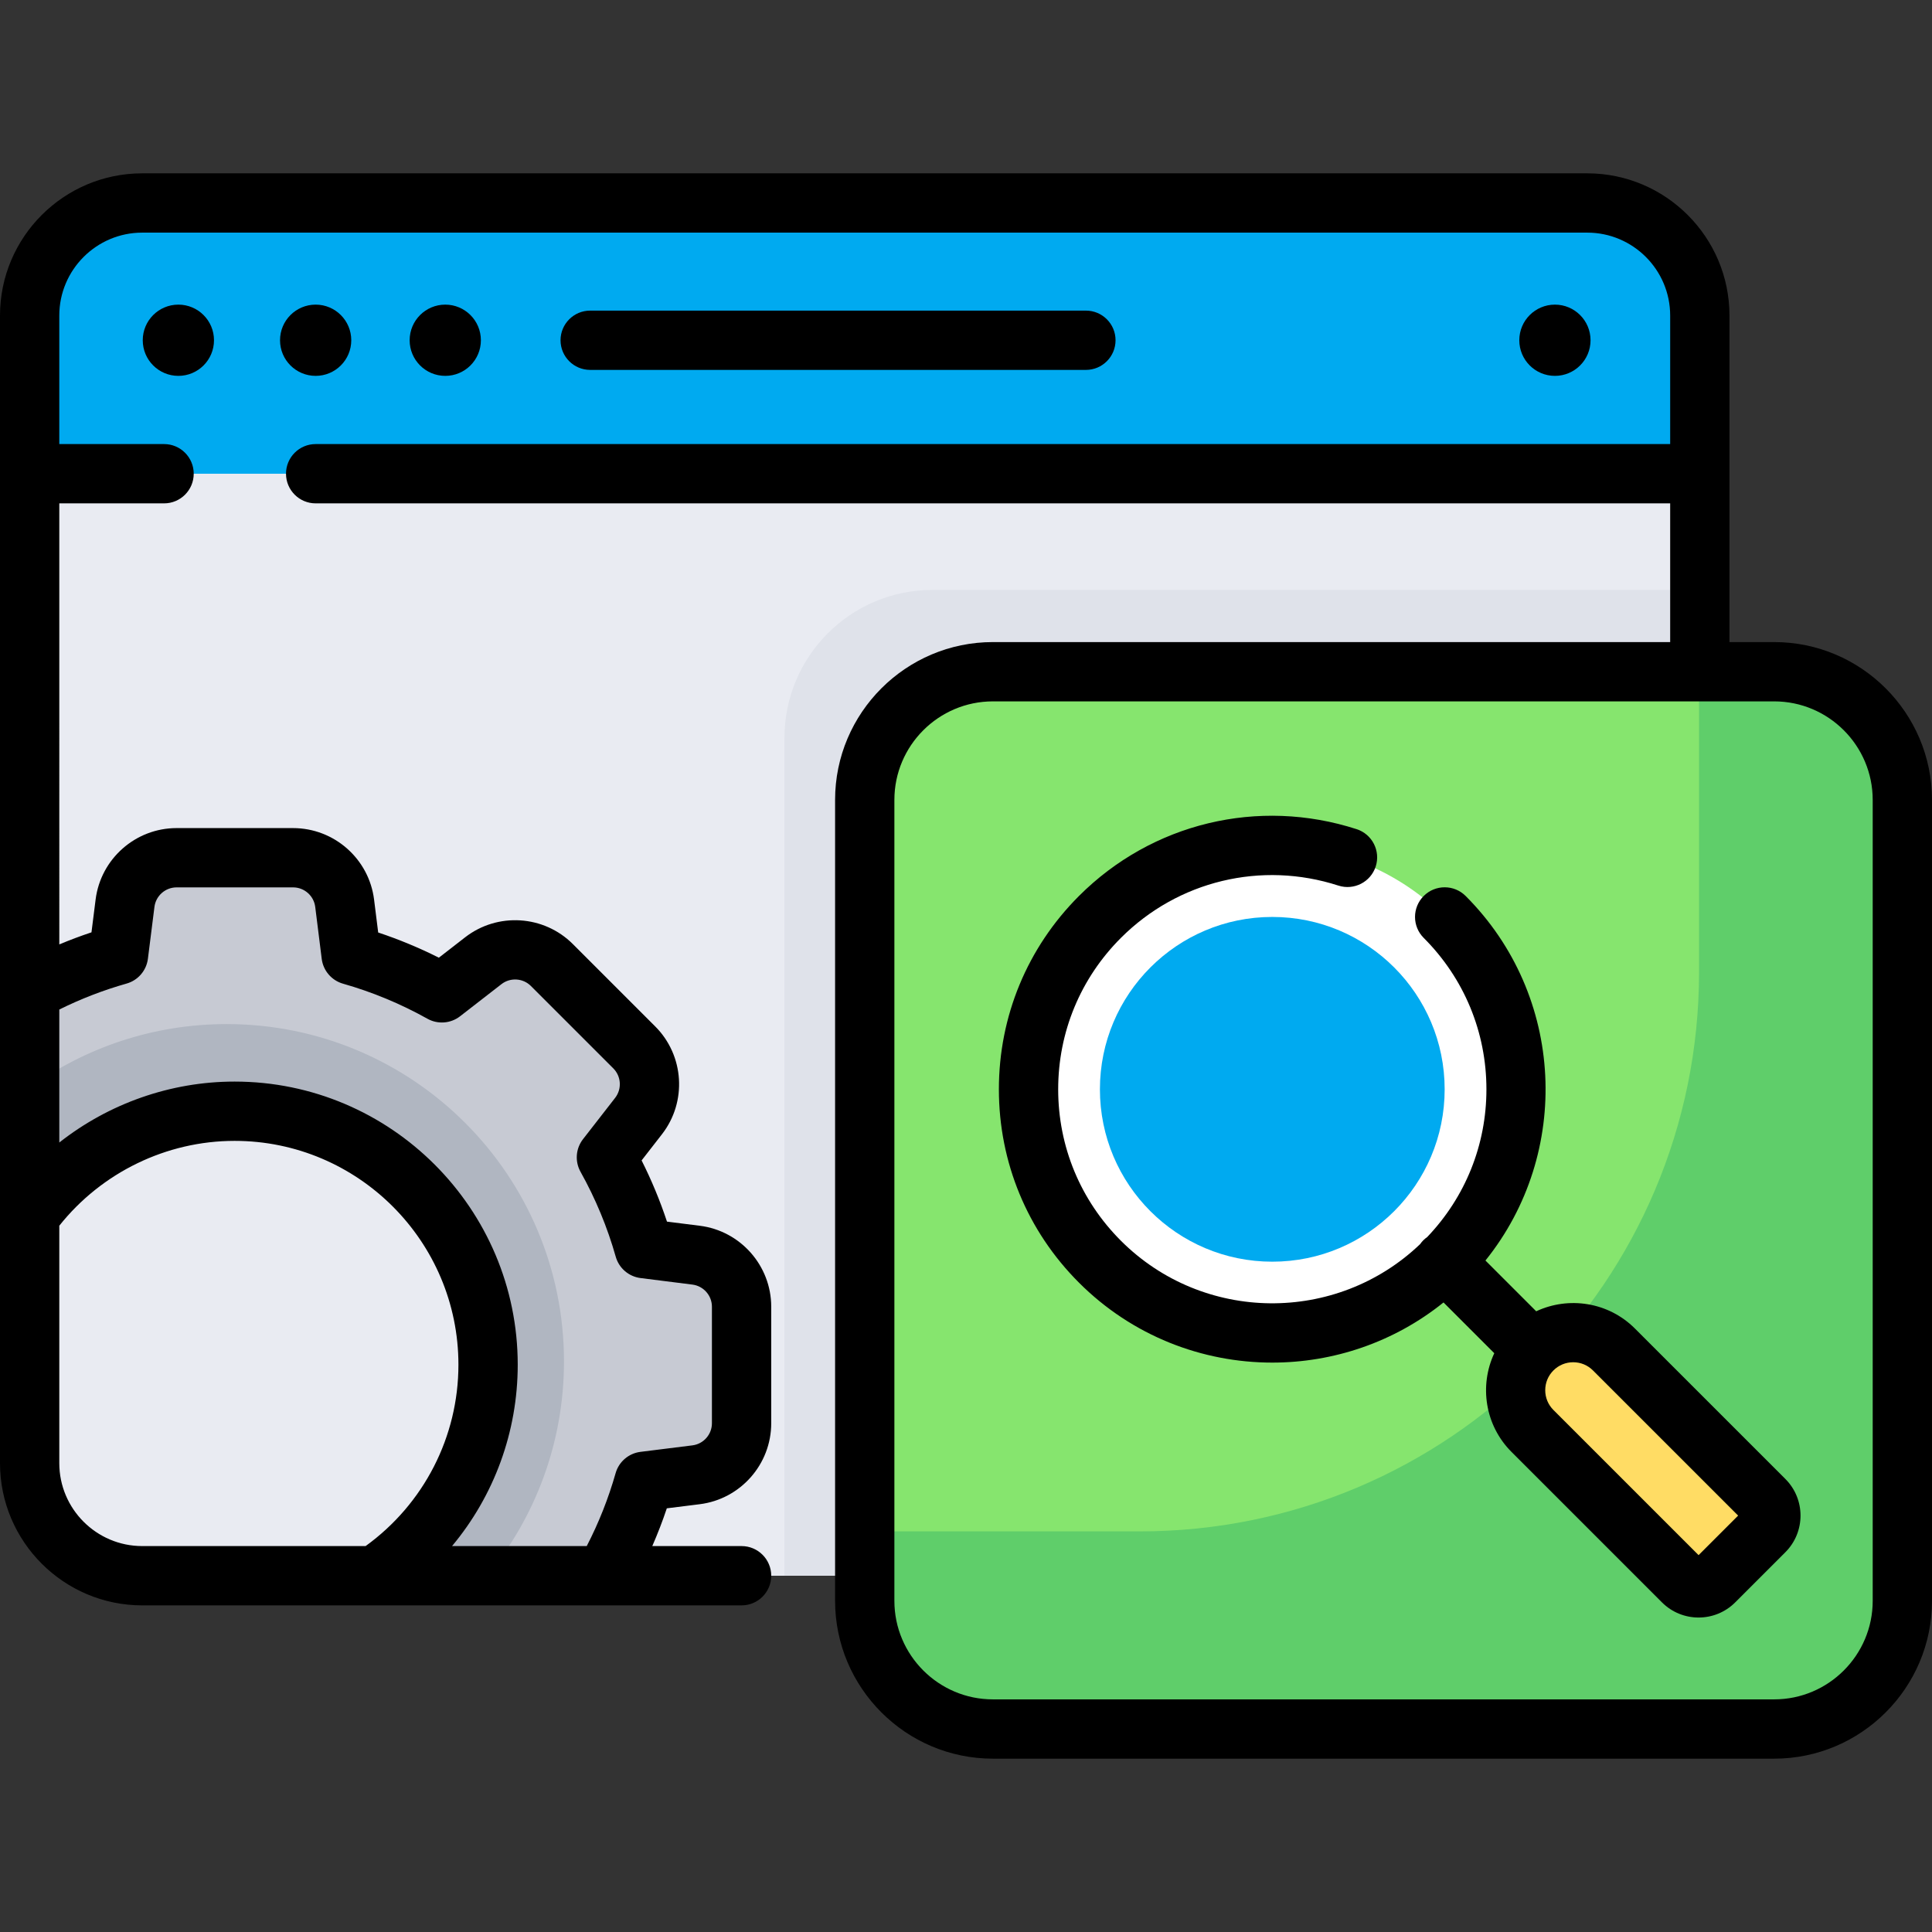<?xml version="1.0" encoding="iso-8859-1"?>
<!-- Generator: Adobe Illustrator 19.0.0, SVG Export Plug-In . SVG Version: 6.00 Build 0)  -->
<svg version="1.1" id="Capa_1" xmlns="http://www.w3.org/2000/svg" xmlns:xlink="http://www.w3.org/1999/xlink" x="0px" y="0px"
	 viewBox="0 0 512 512" style="enable-background:new 0 0 512 512;" xml:space="preserve">
<rect x="0" y="0" width="512" height="512" fill="#333333" stroke="none"/>
<path style="fill:#E9EBF2;" d="M420.634,417.584H37.694c-16.478,0-29.836-13.358-29.836-29.836V83.629
	c0-16.478,13.358-29.836,29.836-29.836h382.94c16.478,0,29.836,13.358,29.836,29.836v304.119
	C450.47,404.226,437.112,417.584,420.634,417.584z"/>
<path style="fill:#00AAF0;" d="M450.47,125.54V83.629c0-16.478-13.358-29.836-29.836-29.836H37.694
	c-16.478,0-29.836,13.358-29.836,29.836v41.911H448.45C448.45,125.54,450.47,125.54,450.47,125.54z"/>
<path style="fill:#C7CAD3;" d="M184.477,332.634l-13.741-1.732c-2.408-8.517-5.798-16.62-10.028-24.189l8.512-10.944
	c4.264-5.482,3.779-13.281-1.132-18.192l-21.832-21.832c-4.907-4.907-12.698-5.396-18.18-1.141l-10.97,8.514
	c-7.529-4.206-15.585-7.581-24.05-9.986l-1.719-13.76c-0.861-6.891-6.719-12.063-13.664-12.063H46.797
	c-6.939,0-12.794,5.163-13.663,12.048l-1.732,13.741c-8.278,2.341-16.16,5.615-23.546,9.68v59.366
	c12.216-16.757,31.985-27.656,54.31-27.656c37.102,0,67.179,30.077,67.179,67.179c0,23.33-11.897,43.875-29.95,55.918h62.08
	l-0.76-0.979c4.206-7.529,7.581-15.584,9.986-24.05l13.76-1.719c6.891-0.861,12.063-6.719,12.063-13.664v-30.876
	C196.525,339.357,191.362,333.501,184.477,332.634z"/>
<path style="fill:#B0B6C1;" d="M99.396,417.584h29.703c12.721-15.443,20.362-35.227,20.362-56.797
	c0-49.371-40.023-89.394-89.395-89.394c-19.495,0-37.517,6.259-52.209,16.851v33.899c12.216-16.757,31.985-27.656,54.31-27.656
	c37.102,0,67.179,30.077,67.179,67.179C129.346,384.995,117.449,405.541,99.396,417.584z"/>
<path style="fill:#DFE2EA;" d="M247.12,156.335c-21.667,0-39.231,17.564-39.231,39.231v222.017h212.745
	c16.478,0,29.836-13.358,29.836-29.836V156.335H247.12z"/>
<path style="fill:#86E56E;" d="M470.168,458.207h-207.03c-18.763,0-33.974-15.211-33.974-33.974V211.988
	c0-18.763,15.211-33.974,33.974-33.974h207.031c18.763,0,33.974,15.211,33.974,33.974v212.245
	C504.143,442.996,488.932,458.207,470.168,458.207z"/>
<path style="fill:#5FCE6A;" d="M470.169,178.013h-19.902v79.597c0,81.863-66.363,148.226-148.226,148.226h-72.877v18.397
	c0,18.763,15.211,33.974,33.974,33.974h207.03c18.763,0,33.974-15.211,33.974-33.974V211.988
	C504.143,193.224,488.932,178.013,470.169,178.013z"/>
<circle style="fill:#FFFFFF;" cx="337.17" cy="288.68" r="64.6"/>
<circle style="fill:#00AAF0;" cx="337.17" cy="288.68" r="45.68"/>
<path style="fill:#FFDC64;" d="M467.59,405.793l-13.304,13.304c-2.289,2.289-5.999,2.289-8.288,0l-39.881-39.881
	c-5.962-5.962-5.962-15.629,0-21.592l0,0c5.962-5.962,15.629-5.962,21.592,0l39.881,39.881
	C469.878,399.794,469.878,403.504,467.59,405.793z"/>
<path d="M287.775,98.029c4.34,0,7.857-3.517,7.857-7.857s-3.517-7.857-7.857-7.857h-131.37c-4.34,0-7.857,3.517-7.857,7.857
	s3.517,7.857,7.857,7.857H287.775z"/>
<circle cx="47.27" cy="90.17" r="9.44"/>
<circle cx="83.65" cy="90.17" r="9.44"/>
<circle cx="118" cy="90.17" r="9.44"/>
<circle cx="412.07" cy="90.17" r="9.44"/>
<path d="M470.169,170.157h-11.842V83.628c0-20.784-16.91-37.693-37.694-37.693H37.694C16.91,45.935,0,62.844,0,83.628v179.148
	v59.366v65.605c0,20.784,16.91,37.693,37.694,37.693h61.703h62.08h35.048c4.34,0,7.857-3.517,7.857-7.857s-3.517-7.857-7.857-7.857
	h-23.664c1.429-3.282,2.725-6.618,3.852-10.005l8.722-1.09c10.801-1.348,18.947-10.574,18.947-21.46v-30.876
	c0-10.873-8.135-20.098-18.923-21.457l-8.703-1.097c-1.837-5.549-4.088-10.975-6.724-16.218l5.391-6.931
	c6.682-8.592,5.918-20.875-1.778-28.572l-21.832-21.832c-7.689-7.689-19.964-8.461-28.554-1.792l-6.959,5.401
	c-5.201-2.615-10.579-4.849-16.077-6.677l-1.09-8.721c-1.348-10.801-10.574-18.947-21.46-18.947H46.797
	c-10.872,0-20.097,8.134-21.458,18.923l-1.097,8.704c-2.877,0.954-5.721,2.026-8.528,3.201V133.397h27.767
	c4.34,0,7.857-3.517,7.857-7.857s-3.517-7.857-7.857-7.857H15.714V83.628c0-12.119,9.86-21.979,21.98-21.979h382.94
	c12.12,0,21.98,9.86,21.98,21.979v34.055H83.652c-4.34,0-7.857,3.517-7.857,7.857s3.517,7.857,7.857,7.857h358.962v36.76H263.138
	c-23.065,0-41.831,18.766-41.831,41.831v212.245c0,23.066,18.766,41.832,41.831,41.832h207.031
	c23.065,0,41.831-18.766,41.831-41.832V211.988C512,188.922,493.234,170.157,470.169,170.157z M15.714,387.748v-62.921
	c11.219-14.113,28.392-22.484,46.453-22.484c32.711,0,59.322,26.611,59.322,59.322c0,19.111-9.165,36.897-24.599,48.061H37.694
	C25.574,409.727,15.714,399.867,15.714,387.748z M33.541,260.657c3.035-0.858,5.263-3.449,5.657-6.578l1.731-13.739
	c0.371-2.949,2.894-5.175,5.867-5.175h30.876c2.976,0,5.499,2.226,5.867,5.18l1.72,13.76c0.392,3.13,2.616,5.723,5.65,6.584
	c7.747,2.201,15.272,5.325,22.364,9.287c2.754,1.537,6.158,1.281,8.65-0.653l10.97-8.514c2.348-1.822,5.705-1.611,7.807,0.491
	l21.832,21.832c2.105,2.104,2.314,5.463,0.487,7.813l-8.513,10.943c-1.939,2.491-2.196,5.901-0.657,8.657
	c3.983,7.126,7.12,14.694,9.326,22.495c0.858,3.035,3.449,5.262,6.578,5.657l13.74,1.732c2.949,0.371,5.174,2.893,5.174,5.866
	v30.876c0,2.976-2.226,5.499-5.18,5.867l-13.76,1.72c-3.129,0.392-5.722,2.616-6.584,5.649c-1.889,6.65-4.457,13.134-7.65,19.319
	h-35.697c11.121-13.319,17.406-30.241,17.406-48.061c0-41.375-33.661-75.036-75.036-75.036c-16.977,0-33.344,5.832-46.453,16.152
	v-35.247C21.459,264.69,27.438,262.383,33.541,260.657z M496.286,424.233c0,14.401-11.716,26.118-26.117,26.118H263.138
	c-14.401,0-26.117-11.717-26.117-26.118V211.988c0-14.401,11.716-26.117,26.117-26.117h207.031
	c14.401,0,26.117,11.716,26.117,26.117V424.233z"/>
<path d="M433.264,352.067c-7.064-7.063-17.588-8.566-26.154-4.563l-13.451-13.451c22.867-28.427,21.124-70.236-5.25-96.61
	c-3.069-3.067-8.043-3.067-11.112,0c-3.068,3.069-3.068,8.043,0,11.112c10.718,10.717,16.62,24.967,16.62,40.124
	c0,14.709-5.572,28.553-15.695,39.154c-0.362,0.255-0.711,0.537-1.035,0.861c-0.322,0.322-0.603,0.669-0.857,1.029
	c-22.193,21.185-57.473,20.889-79.282-0.92c-10.717-10.717-16.62-24.967-16.62-40.125c0-15.156,5.903-29.406,16.621-40.124
	c15.147-15.149,37.234-20.462,57.634-13.865c4.132,1.331,8.559-0.931,9.894-5.06c1.334-4.128-0.931-8.558-5.059-9.893
	c-26.048-8.422-54.239-1.635-73.58,17.706c-13.686,13.686-21.224,31.882-21.224,51.236c0,19.355,7.538,37.551,21.223,51.237
	c14.128,14.127,32.679,21.189,51.236,21.188c16.086-0.002,32.172-5.321,45.374-15.939l13.451,13.451
	c-4.004,8.567-2.5,19.091,4.563,26.156l39.881,39.881c2.675,2.674,6.187,4.011,9.7,4.011c3.512,0,7.025-1.338,9.698-4.011
	l13.305-13.304h0.001c5.348-5.349,5.348-14.051,0-19.401L433.264,352.067z M450.142,412.129l-38.469-38.469
	c-1.401-1.4-2.171-3.26-2.171-5.24s0.77-3.84,2.171-5.24c1.4-1.401,3.26-2.171,5.24-2.171c1.979,0,3.839,0.77,5.239,2.171
	l38.471,38.469L450.142,412.129z"/>
<g>
</g>
<g>
</g>
<g>
</g>
<g>
</g>
<g>
</g>
<g>
</g>
<g>
</g>
<g>
</g>
<g>
</g>
<g>
</g>
<g>
</g>
<g>
</g>
<g>
</g>
<g>
</g>
<g>
</g>
</svg>
